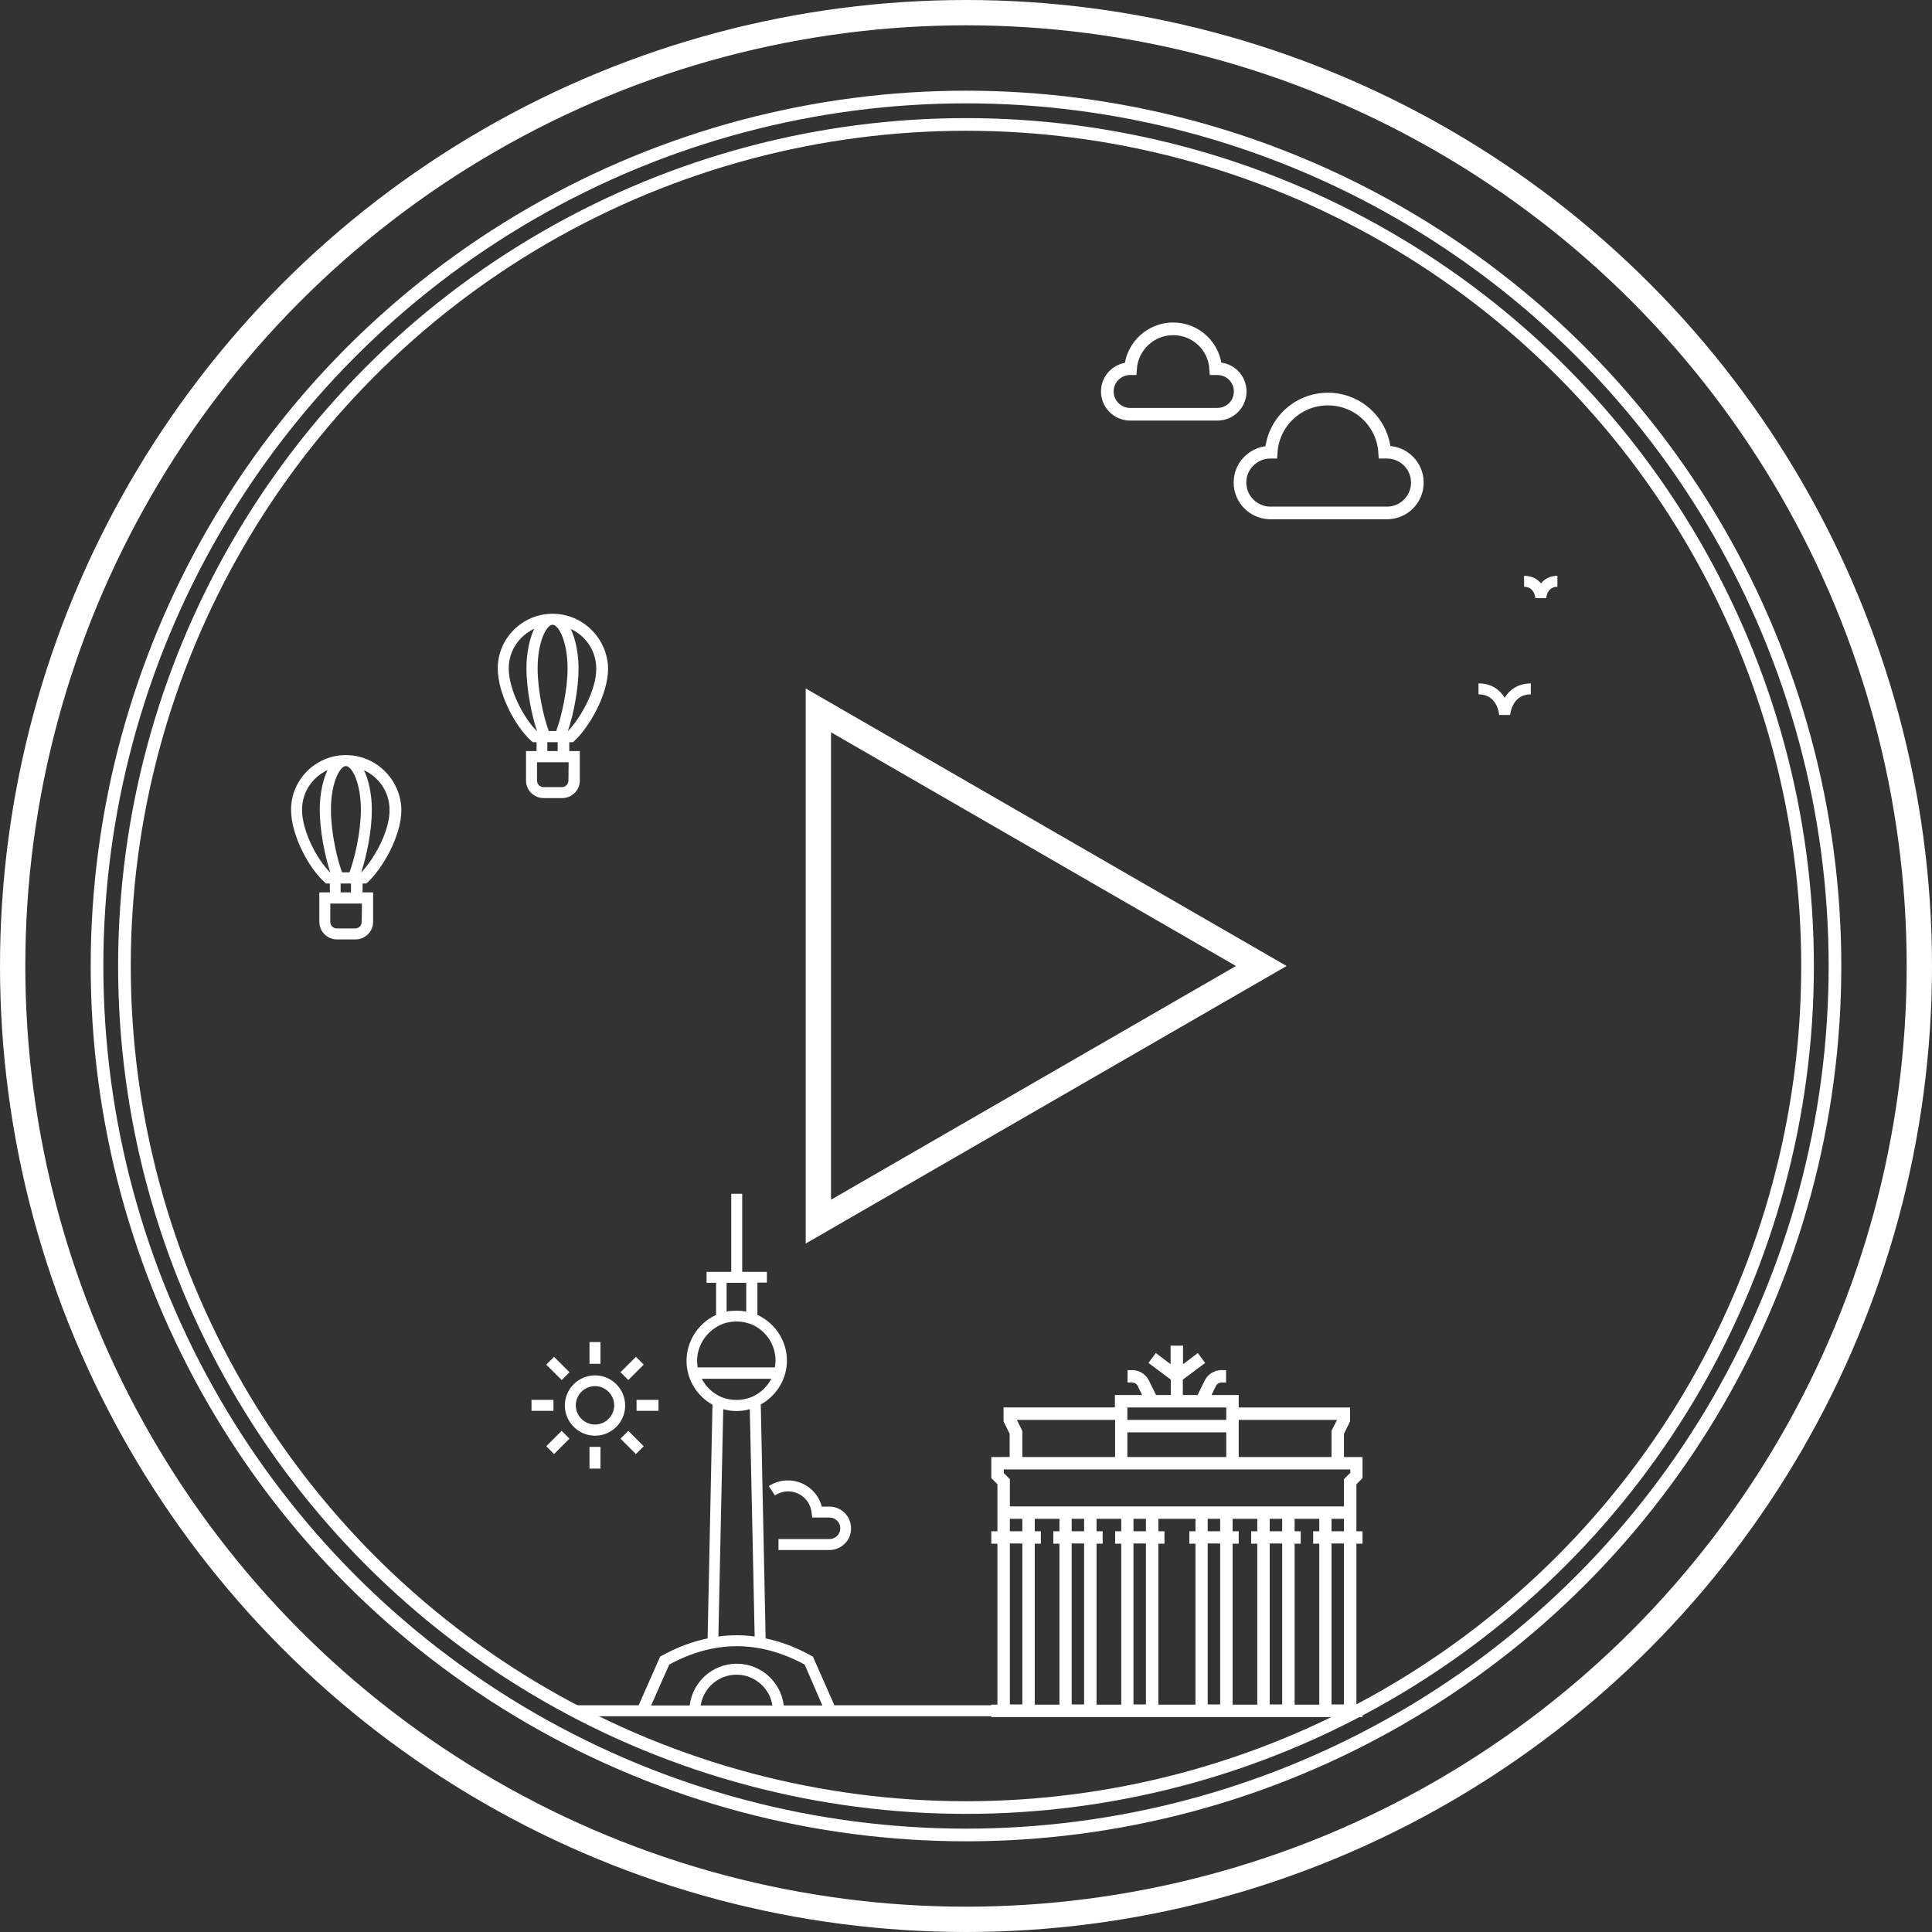<?xml version="1.0" encoding="utf-8"?>
<!-- Generator: Adobe Illustrator 22.1.0, SVG Export Plug-In . SVG Version: 6.00 Build 0)  -->
<svg version="1.1" id="Layer_1" xmlns="http://www.w3.org/2000/svg" xmlns:xlink="http://www.w3.org/1999/xlink" x="0px" y="0px"
	 width="916px" height="916px" viewBox="0 0 916 916" style="enable-background:new 0 0 916 916;" xml:space="preserve">
<rect x="0" y="0" width="916" height="916" fill="#333333" stroke="none"/>
<style type="text/css">
	.st0{fill:none;stroke:#FFFFFF;stroke-width:12;}
	.st1{fill:none;stroke:#FFFFFF;stroke-width:6;}
	.st2{fill:#FFFFFF;}
</style>
<circle class="st0" cx="458" cy="458" r="452"/>
<circle class="st1" cx="458" cy="458" r="412"/>
<circle class="st1" cx="458" cy="458" r="399"/>
<path class="st2" d="M313.8,785l-0.8,0.4l-10.2,23.1h-31.2v5.2h28.9h97.4H472v-5.2h-76.4l-10.2-23.1l-0.8-0.4
	c-7.2-4-14.4-6.7-21.6-8.2l-2.3-110.9c7.5-4.2,12.4-12.1,12.4-20.8c0-9.2-5.4-17.6-13.8-21.6c-0.1,0-0.2-0.1-0.2-0.1v-15.3h4.5V603
	h-4.5l0,0h-7.2v-37h-5.2v37h-7.2l0,0H335v5.2h4.5v15.3c-0.1,0-0.2,0.1-0.3,0.1c-8.3,3.9-13.7,12.4-13.7,21.6
	c0,8.7,4.8,16.6,12.3,20.8l-2.3,110.8C328.2,778.3,321,781,313.8,785z M332.2,808.6c1.3-8.3,8.4-14.6,17-14.6s15.8,6.4,17,14.6
	H332.2z M389.9,808.6h-18.3c-1.3-11.1-10.8-19.8-22.3-19.8s-21,8.7-22.3,19.8h-18.3l8.6-19.4c21.3-11.6,42.7-11.6,64.2,0
	L389.9,808.6z M353.8,608.2v13.6c-0.1,0-0.2,0-0.3,0c-0.3-0.1-0.6-0.1-0.9-0.1c-0.4-0.1-0.8-0.1-1.3-0.2c-0.1,0-0.3,0-0.4,0
	c-1.1-0.1-2.1-0.1-3.2,0c-0.2,0-0.4,0-0.6,0c-0.4,0-0.8,0.1-1.2,0.1c-0.4,0-0.7,0.1-1.1,0.2c-0.1,0-0.2,0-0.3,0v-13.6H353.8z
	 M341.3,628.3c0.5-0.2,1-0.5,1.6-0.7c3.7-1.3,7.8-1.4,11.5-0.3c0.4,0.1,0.8,0.2,1.1,0.3c0.5,0.2,1.1,0.4,1.5,0.6
	c6.5,3.1,10.7,9.7,10.7,16.8c0,1.1-0.1,2.2-0.3,3.3h-36.6c-0.2-1.1-0.3-2.2-0.3-3.3C330.6,638,334.8,631.4,341.3,628.3z
	 M332.7,653.7h33c-1.9,3.6-4.9,6.6-8.8,8.4c-4.8,2.2-10.7,2.2-15.5,0C337.6,660.3,334.6,657.3,332.7,653.7z M342.9,668.1
	c2,0.6,4.1,0.9,6.3,0.9c2.2,0,4.3-0.3,6.3-0.9l2.3,107.8c-5.7-0.8-11.5-0.8-17.2,0L342.9,668.1z"/>
<path class="st2" d="M393.2,729.7h-24.1v5.2h24.1c2.8,0,5.4-1.1,7.3-3c2-1.9,3-4.5,3-7.3c0-5.7-4.6-10.3-10.3-10.3h-3.6
	c-1.8-7.2-8.4-12.4-16-12.4c-3.3,0-6.4,0.9-9.1,2.7l2.9,4.4c1.9-1.2,4-1.9,6.2-1.9c5.8,0,10.6,4.3,11.2,10.1l0.3,2.3h8.2
	c2.8,0,5.1,2.3,5.1,5.1c0,1.4-0.5,2.6-1.5,3.6C395.9,729.2,394.6,729.7,393.2,729.7z"/>
<path class="st2" d="M282.1,680.7c7.9,0,14.3-6.4,14.3-14.3c0-7.9-6.4-14.3-14.3-14.3s-14.3,6.4-14.3,14.3
	C267.8,674.2,274.2,680.7,282.1,680.7z M282.1,657.2c5,0,9.1,4.1,9.1,9.1s-4.1,9.1-9.1,9.1s-9.1-4.1-9.1-9.1
	S277.1,657.2,282.1,657.2z"/>
<path class="st2" d="M284.7,636.3h-5.2v10.3h5.2V636.3z"/>
<path class="st2" d="M262.7,643.3L259,647l7.3,7.3l3.7-3.7L262.7,643.3z"/>
<path class="st2" d="M262.4,663.7H252v5.2h10.4V663.7z"/>
<path class="st2" d="M262.7,689.4l7.3-7.3l-3.7-3.7l-7.3,7.3L262.7,689.4z"/>
<path class="st2" d="M284.7,686h-5.2v10.3h5.2V686z"/>
<path class="st2" d="M301.5,689.4l3.7-3.7l-7.3-7.3l-3.7,3.7L301.5,689.4z"/>
<path class="st2" d="M312.2,663.7h-10.4v5.2h10.4V663.7z"/>
<path class="st2" d="M301.5,643.3l-7.3,7.3l3.7,3.7l7.3-7.3L301.5,643.3z"/>
<path class="st2" d="M643.1,717.2v-13.5l2.9-2.9v-10h-8.8v-11l2.9-5.9v-6.6h-52.8v-5.9h-12.9l2.1-4.3c0.5-1,1.5-1.6,2.6-1.6h2.2
	v-5.9h-2.2c-3.3,0-6.4,1.9-7.9,4.9l-3.4,6.9h-7v-7.3l10.6-7.9l-3.5-4.7l-7,5.3V638H555v8.8l-7-5.3l-3.5,4.7l10.6,7.9v7.3h-7
	l-3.4-6.9c-1.5-3-4.5-4.9-7.9-4.9h-2.2v5.9h2.2c1.1,0,2.1,0.6,2.6,1.6l2.1,4.3h-12.9v5.9h-52.8v6.6l2.9,5.9v11H470v10l2.9,2.9V726
	H470v5.9h2.9v76.3H470v5.9h176v-5.9h-2.9v-76.3h2.9V726h-2.9V717.2z M587.3,673.2h46.6l-2.6,5.2v12.4h-44V673.2z M534.5,667.3h46.9
	v5.9h-46.9V667.3z M534.5,679.1h46.9v11.7h-46.9V679.1z M528.7,673.2v17.6h-44v-12.4l-2.6-5.2L528.7,673.2L528.7,673.2z
	 M484.7,808.1h-5.9v-76.3h5.9V808.1z M484.7,726h-5.9v-5.9h5.9V726z M502.3,726h-2.9v5.9h2.9v76.3h-11.7v-76.3h2.9V726h-2.9v-5.9
	h11.7V726z M514,808.1h-5.9v-76.3h5.9V808.1z M514,726h-5.9v-5.9h5.9V726z M531.6,726h-2.9v5.9h2.9v76.3h-11.7v-76.3h2.9V726h-2.9
	v-5.9h11.7V726z M543.3,808.1h-5.9v-76.3h5.9V808.1z M543.3,726h-5.9v-5.9h5.9V726z M566.8,726h-2.9v5.9h2.9v76.3h-17.6v-76.3h2.9
	V726h-2.9v-5.9h17.6V726z M578.5,808.1h-5.9v-76.3h5.9V808.1z M578.5,726h-5.9v-5.9h5.9V726z M596.1,726h-2.9v5.9h2.9v76.3h-11.7
	v-76.3h2.9V726h-2.9v-5.9h11.7V726z M607.9,808.1H602v-76.3h5.9V808.1z M607.9,726H602v-5.9h5.9V726z M625.5,726h-2.9v5.9h2.9v76.3
	h-11.7v-76.3h2.9V726h-2.9v-5.9h11.7V726z M637.2,808.1h-5.9v-76.3h5.9V808.1z M637.2,726h-5.9v-5.9h5.9V726z M640.1,698.4l-2.9,2.9
	v12.9H478.8v-12.9l-2.9-2.9v-1.7h164.3v1.7H640.1z"/>
<path class="st0" d="M388,336.8L598,458L388,579.2V336.8z"/>
<path class="st2" d="M164,358c-14.3,0-26,11.6-26,25.9c0,11.8,8.1,27.3,15.8,34.3l0.8,0.7h1.8v4.2h-5v14c0,4.6,3.8,8.3,8.4,8.3h8.7
	c4.6,0,8.4-3.7,8.4-8.3v-14h-5v-4.2h1.7l0.8-0.7c6.7-6.2,15.9-21.5,15.9-34.3C190,369.6,178.3,358,164,358z M171.1,383.9
	c0,10.5-3,23.4-5.4,29.7h-3.5c-2.4-6.2-5.3-19.1-5.3-29.7c0-12.7,4.2-20.7,7.1-20.7C166.9,363.2,171.1,371.3,171.1,383.9z
	 M143.2,383.9c0-8.4,5-15.5,12.1-18.8c-2.4,5-3.7,12-3.7,18.8c0,9.7,2.4,22,5,29.7h-0.1C150.1,407.2,143.2,393.9,143.2,383.9z
	 M171.5,437.1c0,1.7-1.4,3.1-3.1,3.1h-8.7c-1.7,0-3.1-1.4-3.1-3.1v-8.7h15L171.5,437.1L171.5,437.1z M161.5,423.1v-4.2h4.9v4.2
	H161.5z M171.2,413.7c2.7-7.8,5.1-20.1,5.1-29.7c0-6.8-1.3-13.8-3.7-18.8c7.2,3.3,12.1,10.5,12.1,18.8
	C184.8,394.2,177.1,407.7,171.2,413.7z"/>
<path class="st2" d="M262,291c-14.3,0-26,11.6-26,25.9c0,11.8,8.1,27.3,15.8,34.3l0.8,0.7h1.8v4.2h-5v14c0,4.6,3.8,8.3,8.4,8.3h8.7
	c4.6,0,8.4-3.7,8.4-8.3v-14h-5v-4.2h1.7l0.8-0.7c6.7-6.2,15.9-21.5,15.9-34.3C288,302.6,276.3,291,262,291z M269.1,316.9
	c0,10.5-3,23.4-5.4,29.7h-3.5c-2.4-6.2-5.3-19.1-5.3-29.7c0-12.7,4.2-20.7,7.1-20.7C264.9,296.2,269.1,304.3,269.1,316.9z
	 M241.2,316.9c0-8.4,5-15.5,12.1-18.8c-2.4,5-3.7,12-3.7,18.8c0,9.7,2.4,22,5,29.7h-0.1C248.1,340.2,241.2,326.9,241.2,316.9z
	 M269.5,370.1c0,1.7-1.4,3.1-3.1,3.1h-8.7c-1.7,0-3.1-1.4-3.1-3.1v-8.7h15L269.5,370.1L269.5,370.1z M259.5,356.1v-4.2h4.9v4.2
	H259.5z M269.2,346.7c2.7-7.8,5.1-20.1,5.1-29.7c0-6.8-1.3-13.8-3.7-18.8c7.2,3.3,12.1,10.5,12.1,18.8
	C282.8,327.2,275.1,340.7,269.2,346.7z"/>
<path class="st2" d="M713.4,330.8c-2.2-3.6-6.1-6.8-12.4-6.8v5.2c8.7,0,9.7,8.8,9.8,9.8h5.2c0-0.4,0.9-9.8,9.8-9.8V324
	C719.5,324.1,715.6,327.2,713.4,330.8z"/>
<path class="st2" d="M730.6,276.6c-1.6-2-4.2-3.6-8-3.6v5.2c4.6,0,5.3,4.5,5.3,5.4h5.2c0-0.6,0.6-5.4,5.3-5.4V273
	C734.8,273,732.2,274.6,730.6,276.6z"/>
<path class="st1" d="M577.2,174.8C577.2,174.8,577.1,174.8,577.2,174.8h-0.8c-0.7-10.6-9.4-18.9-20.2-18.9
	c-10.7,0-19.5,8.4-20.2,18.9h-0.7c-5.7,0.3-10.3,5-10.3,10.8s4.6,10.5,10.3,10.8h41.9c6,0,10.8-4.8,10.8-10.8
	S583.2,174.8,577.2,174.8z"/>
<path class="st1" d="M657.6,214.4L657.6,214.4h-1.1c-0.9-14.1-12.6-25.2-26.9-25.2c-14.3,0-26,11.1-26.9,25.2h-1
	c-7.7,0.4-13.8,6.6-13.8,14.4c0,7.7,6.1,14,13.8,14.4c0,0,55.8,0,55.9,0c8,0,14.4-6.5,14.4-14.4S665.6,214.4,657.6,214.4z"/>
</svg>
